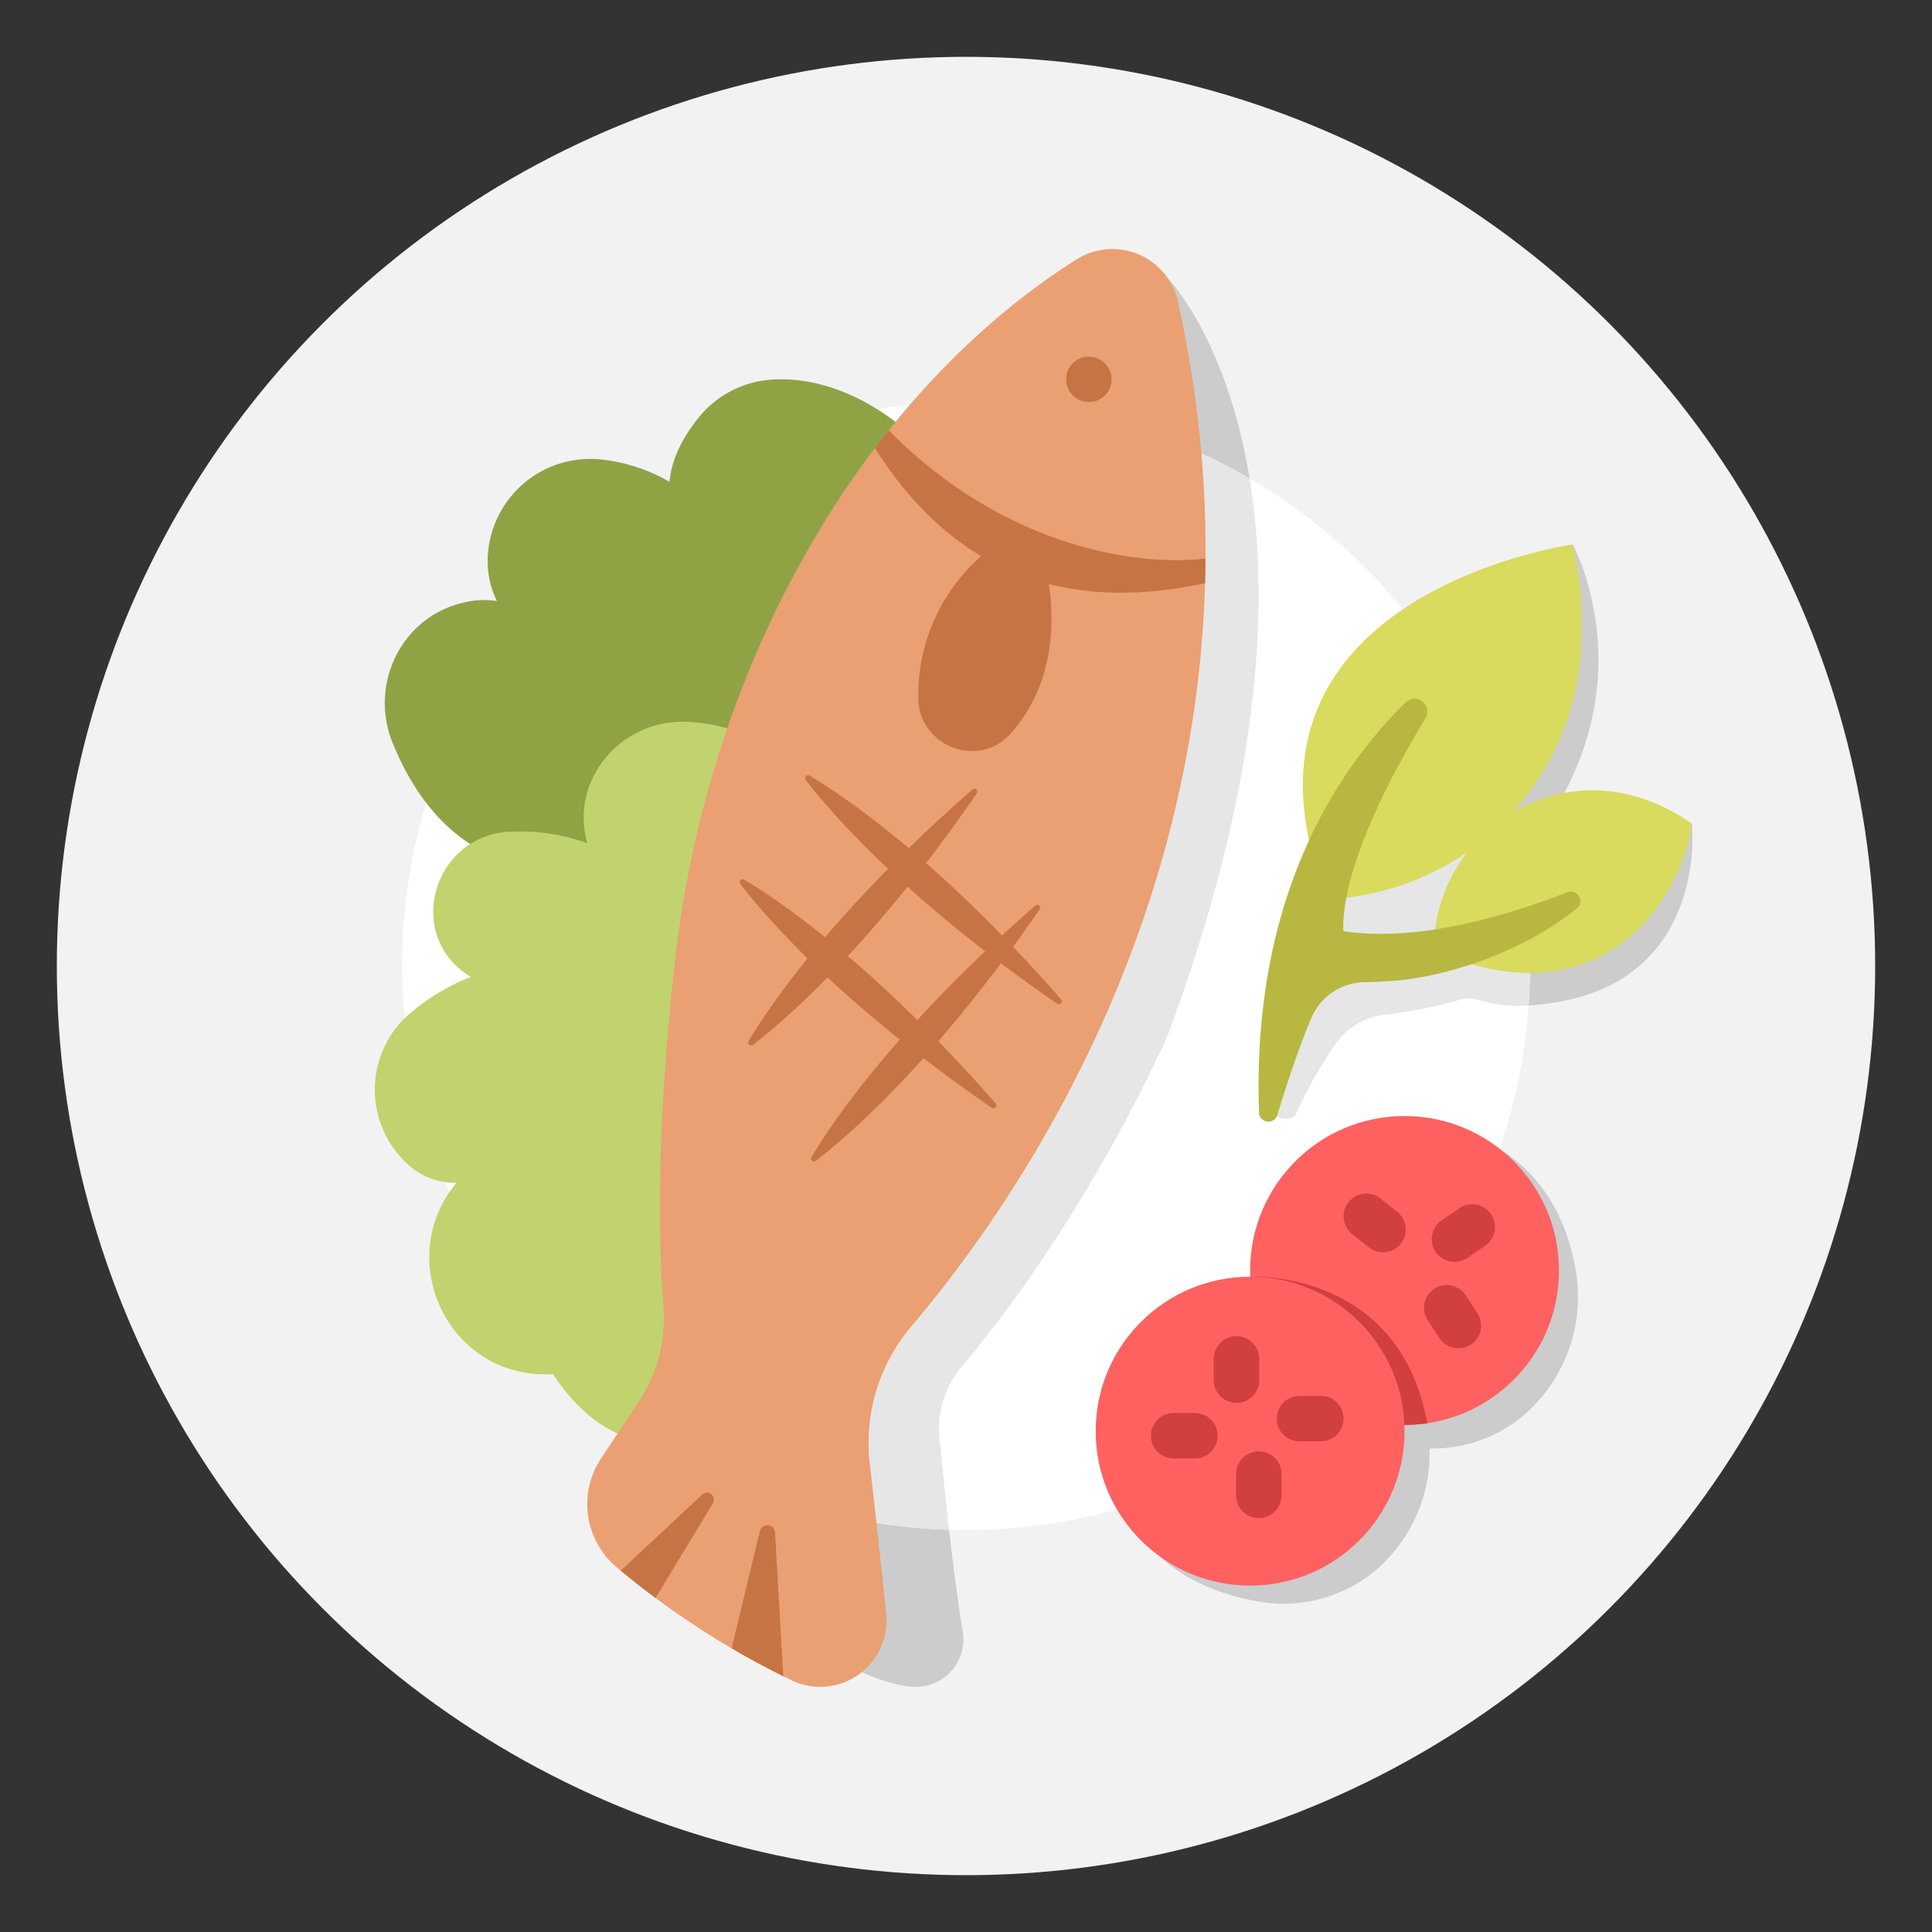 <svg id="Flat" height="512" viewBox="0 0 340 340" width="512" xmlns="http://www.w3.org/2000/svg"><rect x="0" y="0" width="340" height="340" fill="#333333" stroke="none"/><circle cx="170" cy="170" fill="#f2f2f2" r="160"/><path d="m297.752 144.962s2.621 23.931-19.457 30.415c0 0-11.971 3.641-19.484 0 0 0-12.368 3.959-19.886 3.243a74.8 74.8 0 0 0 -11.025 17.78s-2.239 1.663-4.323-1.14l8.848-40.105 16.011-11.555 28.333-47.793s12.3 22.288-3.693 47.577z" fill="#ccc"/><path d="m134.69 217.016 9.728 73.443c7.184 4.31 12.358 6.055 16.082 6.38a8.379 8.379 0 0 0 8.926-9.74c-1.844-11.35-3.3-25.658-4.083-34.15a16.872 16.872 0 0 1 3.891-12.448c22.62-26.77 36.307-58.415 36.307-58.415 35.885-96.5 0-133.087 0-133.087z" fill="#ccc"/><circle cx="170" cy="170" fill="#fff" r="99.25"/><path d="m258.931 125.9-10.495 17.7-16.009 11.554-8.848 40.105c2.084 2.8 4.323 1.14 4.323 1.14a78.318 78.318 0 0 1 7.089-12.625 12.325 12.325 0 0 1 9.02-5.233 77.937 77.937 0 0 0 12.75-2.56 6.254 6.254 0 0 1 3.67.048 23.626 23.626 0 0 0 8.573.912c.159-2.295.246-4.61.246-6.945a98.834 98.834 0 0 0 -10.319-44.096z" fill="#e6e6e6"/><path d="m134.69 217.016 6.35 47.937a99.114 99.114 0 0 0 25.975 4.249c-.7-6.15-1.275-11.949-1.672-16.253a16.872 16.872 0 0 1 3.891-12.448c22.62-26.77 36.307-58.415 36.307-58.415 16.636-44.734 17.844-76.585 14.357-97.893a98.594 98.594 0 0 0 -24.872-10.258z" fill="#e6e6e6"/><path d="m297.752 144.962a32.045 32.045 0 0 0 -6.807-3.725c-17.213-7.191-36.515 4.448-38.466 23q-.126 1.2-.214 2.456s6.469 4.405 16.8 4.535a27.27 27.27 0 0 0 23.006-12.22 34.158 34.158 0 0 0 5.681-14.046z" fill="#d8db5e"/><path d="m161.121 77.259s-11.221-11.618-25.752-10.42a18.063 18.063 0 0 0 -12.522 6.772c-2.3 2.865-4.629 6.771-5.018 11.177a30.725 30.725 0 0 0 -12.246-3.949 18.069 18.069 0 0 0 -19.761 17.561 15.918 15.918 0 0 0 1.622 7.361 15.665 15.665 0 0 0 -6.8.526c-10.326 2.94-15.592 14.434-11.574 24.391 3.411 8.453 10.23 19.226 23.218 21.6l36.839 4.3z" fill="#8fa345"/><path d="m135.046 131.348a28.858 28.858 0 0 0 -15.453-4.335c-10.585.339-18.738 9.972-16.5 20.324q.111.513.256 1.038a35.092 35.092 0 0 0 -14.59-1.94c-12.621 1.431-17.184 17.8-6.7 24.962q.393.269.815.525a37.026 37.026 0 0 0 -11.33 6.957 17.7 17.7 0 0 0 -.2 25.614 12.229 12.229 0 0 0 9 3.655s-.2.232-.538.666c-10.017 13.009-1.317 32.247 15.084 33.018.815.038 1.644.043 2.481.007 0 0 5.071 8.694 13.4 11.23l12.68-13.766z" fill="#c0d36e"/><path d="m189.5 45.626c-14.413 9.058-37.1 28.01-54.1 64.169a191.131 191.131 0 0 0 -16.77 60.724c-1.767 16.238-3.452 39.311-1.867 59.594a26.318 26.318 0 0 1 -4.35 16.546l-6.649 10.041a14.508 14.508 0 0 0 2.768 19.126 148.57 148.57 0 0 0 30.733 19.863 11.67 11.67 0 0 0 16.689-11.7c-.857-8.211-1.894-17.861-2.887-26.352a31.731 31.731 0 0 1 7.339-24.254c20.5-24.114 66.8-90.549 46.89-180.295a11.811 11.811 0 0 0 -17.796-7.462z" fill="#eaa072"/><path d="m233.554 158.191s1.136 0 3.053-.193a46.632 46.632 0 0 0 41.644-45.149 62.59 62.59 0 0 0 -1.482-17.038s-64.364 9.064-43.215 62.38z" fill="#d8db5e"/><path d="m183.708 98.8s5.517 17.509-5.858 30.3c-5.671 6.378-16.287 2.153-16.242-6.382a32.5 32.5 0 0 1 12.763-26.248 22.683 22.683 0 0 0 9.337 2.33z" fill="#c77445"/><path d="m156.389 75.738q-1.216 1.523-2.427 3.125c12.972 20.477 31.621 29.424 58.105 23.785q.063-2.163.081-4.353c-11.484 1.405-35.092-1.656-55.759-22.557z" fill="#c77445"/><path d="m191.62 70.75a3.439 3.439 0 0 1 -.78-.08 3.809 3.809 0 0 1 -.75-.22 4.638 4.638 0 0 1 -.691-.37 4.153 4.153 0 0 1 -.609-.5 4.008 4.008 0 0 1 0-5.66 4.085 4.085 0 0 1 .609-.49 4.047 4.047 0 0 1 1.441-.6 4 4 0 0 1 3.61 6.75 3.987 3.987 0 0 1 -2.83 1.17z" fill="#c77445"/><path d="m277.087 222.4c-5.314-26.425-31.021-24.992-31.021-24.992l-17.406 28.276a32.758 32.758 0 0 0 -8.659-1l-22.53 36.6c2.9 19.047 26.072 20.829 26.072 20.829a25.144 25.144 0 0 0 18.714-5.917 27.188 27.188 0 0 0 9.326-21.291 24.851 24.851 0 0 0 16.739-5.984 27.6 27.6 0 0 0 8.765-26.521z" fill="#ccc"/><circle cx="247.181" cy="223.583" fill="#ff6161" r="27.18"/><path d="m243.382 220.375a3.988 3.988 0 0 1 -2.482-.864l-2.931-2.323a4 4 0 0 1 4.969-6.271l2.931 2.323a4 4 0 0 1 -2.487 7.135z" fill="#d13f3f"/><path d="m220.028 224.68a27.177 27.177 0 0 0 31.128 25.791c-.046-.266-.081-.533-.134-.8-5.251-26.113-30.405-25.02-30.994-24.991z" fill="#d13f3f"/><path d="m255.723 237.171a3.99 3.99 0 0 1 -2.418-1.7l-2.051-3.128a4 4 0 0 1 6.69-4.387l2.056 3.13a4 4 0 0 1 -4.272 6.085z" fill="#d13f3f"/><path d="m255.967 222.073a4 4 0 0 1 -2.264-7.3l3.086-2.113a4 4 0 1 1 4.52 6.6l-3.086 2.114a3.983 3.983 0 0 1 -2.256.699z" fill="#d13f3f"/><circle cx="220.001" cy="251.861" fill="#ff6161" r="27.18"/><path d="m217.6 246.878a4 4 0 0 1 -4-4v-3.74a4 4 0 0 1 8 0v3.74a4 4 0 0 1 -4 4z" fill="#d13f3f"/><path d="m221.537 267.153a4 4 0 0 1 -4-4v-3.74a4 4 0 0 1 8 0v3.74a4 4 0 0 1 -4 4z" fill="#d13f3f"/><path d="m210.28 256.665h-3.74a4 4 0 1 1 0-8h3.74a4 4 0 0 1 0 8z" fill="#d13f3f"/><path d="m232.442 253.653h-3.742a4 4 0 0 1 0-8h3.74a4 4 0 0 1 0 8z" fill="#d13f3f"/><path d="m275.819 157.016c-9.5 3.737-25.875 8.935-39.431 6.847-.281-10.835 7.969-26.712 14.477-37.49a2.244 2.244 0 0 0 -3.487-2.768c-11.378 11.154-27.178 33.547-25.808 72.182a1.643 1.643 0 0 0 3.211.45c1.615-5.278 3.808-11.953 6.011-17.127a10.339 10.339 0 0 1 9.31-6.266c1.441-.031 3-.093 4.662-.2 8.893-.572 22.773-4.713 32.708-12.756a1.676 1.676 0 0 0 -1.653-2.872z" fill="#b7b742"/><g fill="#c77445"><path d="m137.845 294.986-1.45-25.3a1.354 1.354 0 0 0 -2.668-.239l-4.968 20.628c2.849 1.675 5.881 3.325 9.086 4.911z"/><path d="m115.372 281.213 10.088-16.666a1.224 1.224 0 0 0 -1.882-1.528l-14.341 13.387c1.819 1.507 3.863 3.124 6.135 4.807z"/><path d="m171.131 138.939c-24.86 21.778-36.008 38.588-39.384 44.264a.517.517 0 0 0 .758.674c5.245-4.012 20.647-17.036 39.392-44.256a.517.517 0 0 0 -.766-.682z"/><path d="m182.193 159.353c-24.86 21.778-36.008 38.588-39.384 44.264a.516.516 0 0 0 .757.674c5.245-4.012 20.648-17.036 39.393-44.256a.517.517 0 0 0 -.766-.682z"/><path d="m186.742 175.882c-21.778-24.86-38.588-36.008-44.263-39.384a.516.516 0 0 0 -.674.757c4.012 5.245 17.036 20.648 44.256 39.393a.517.517 0 0 0 .681-.766z"/><path d="m175.221 194.19c-21.779-24.859-38.589-36.007-44.264-39.383a.516.516 0 0 0 -.674.757c4.012 5.245 17.036 20.647 44.256 39.392a.517.517 0 0 0 .682-.766z"/></g></svg>